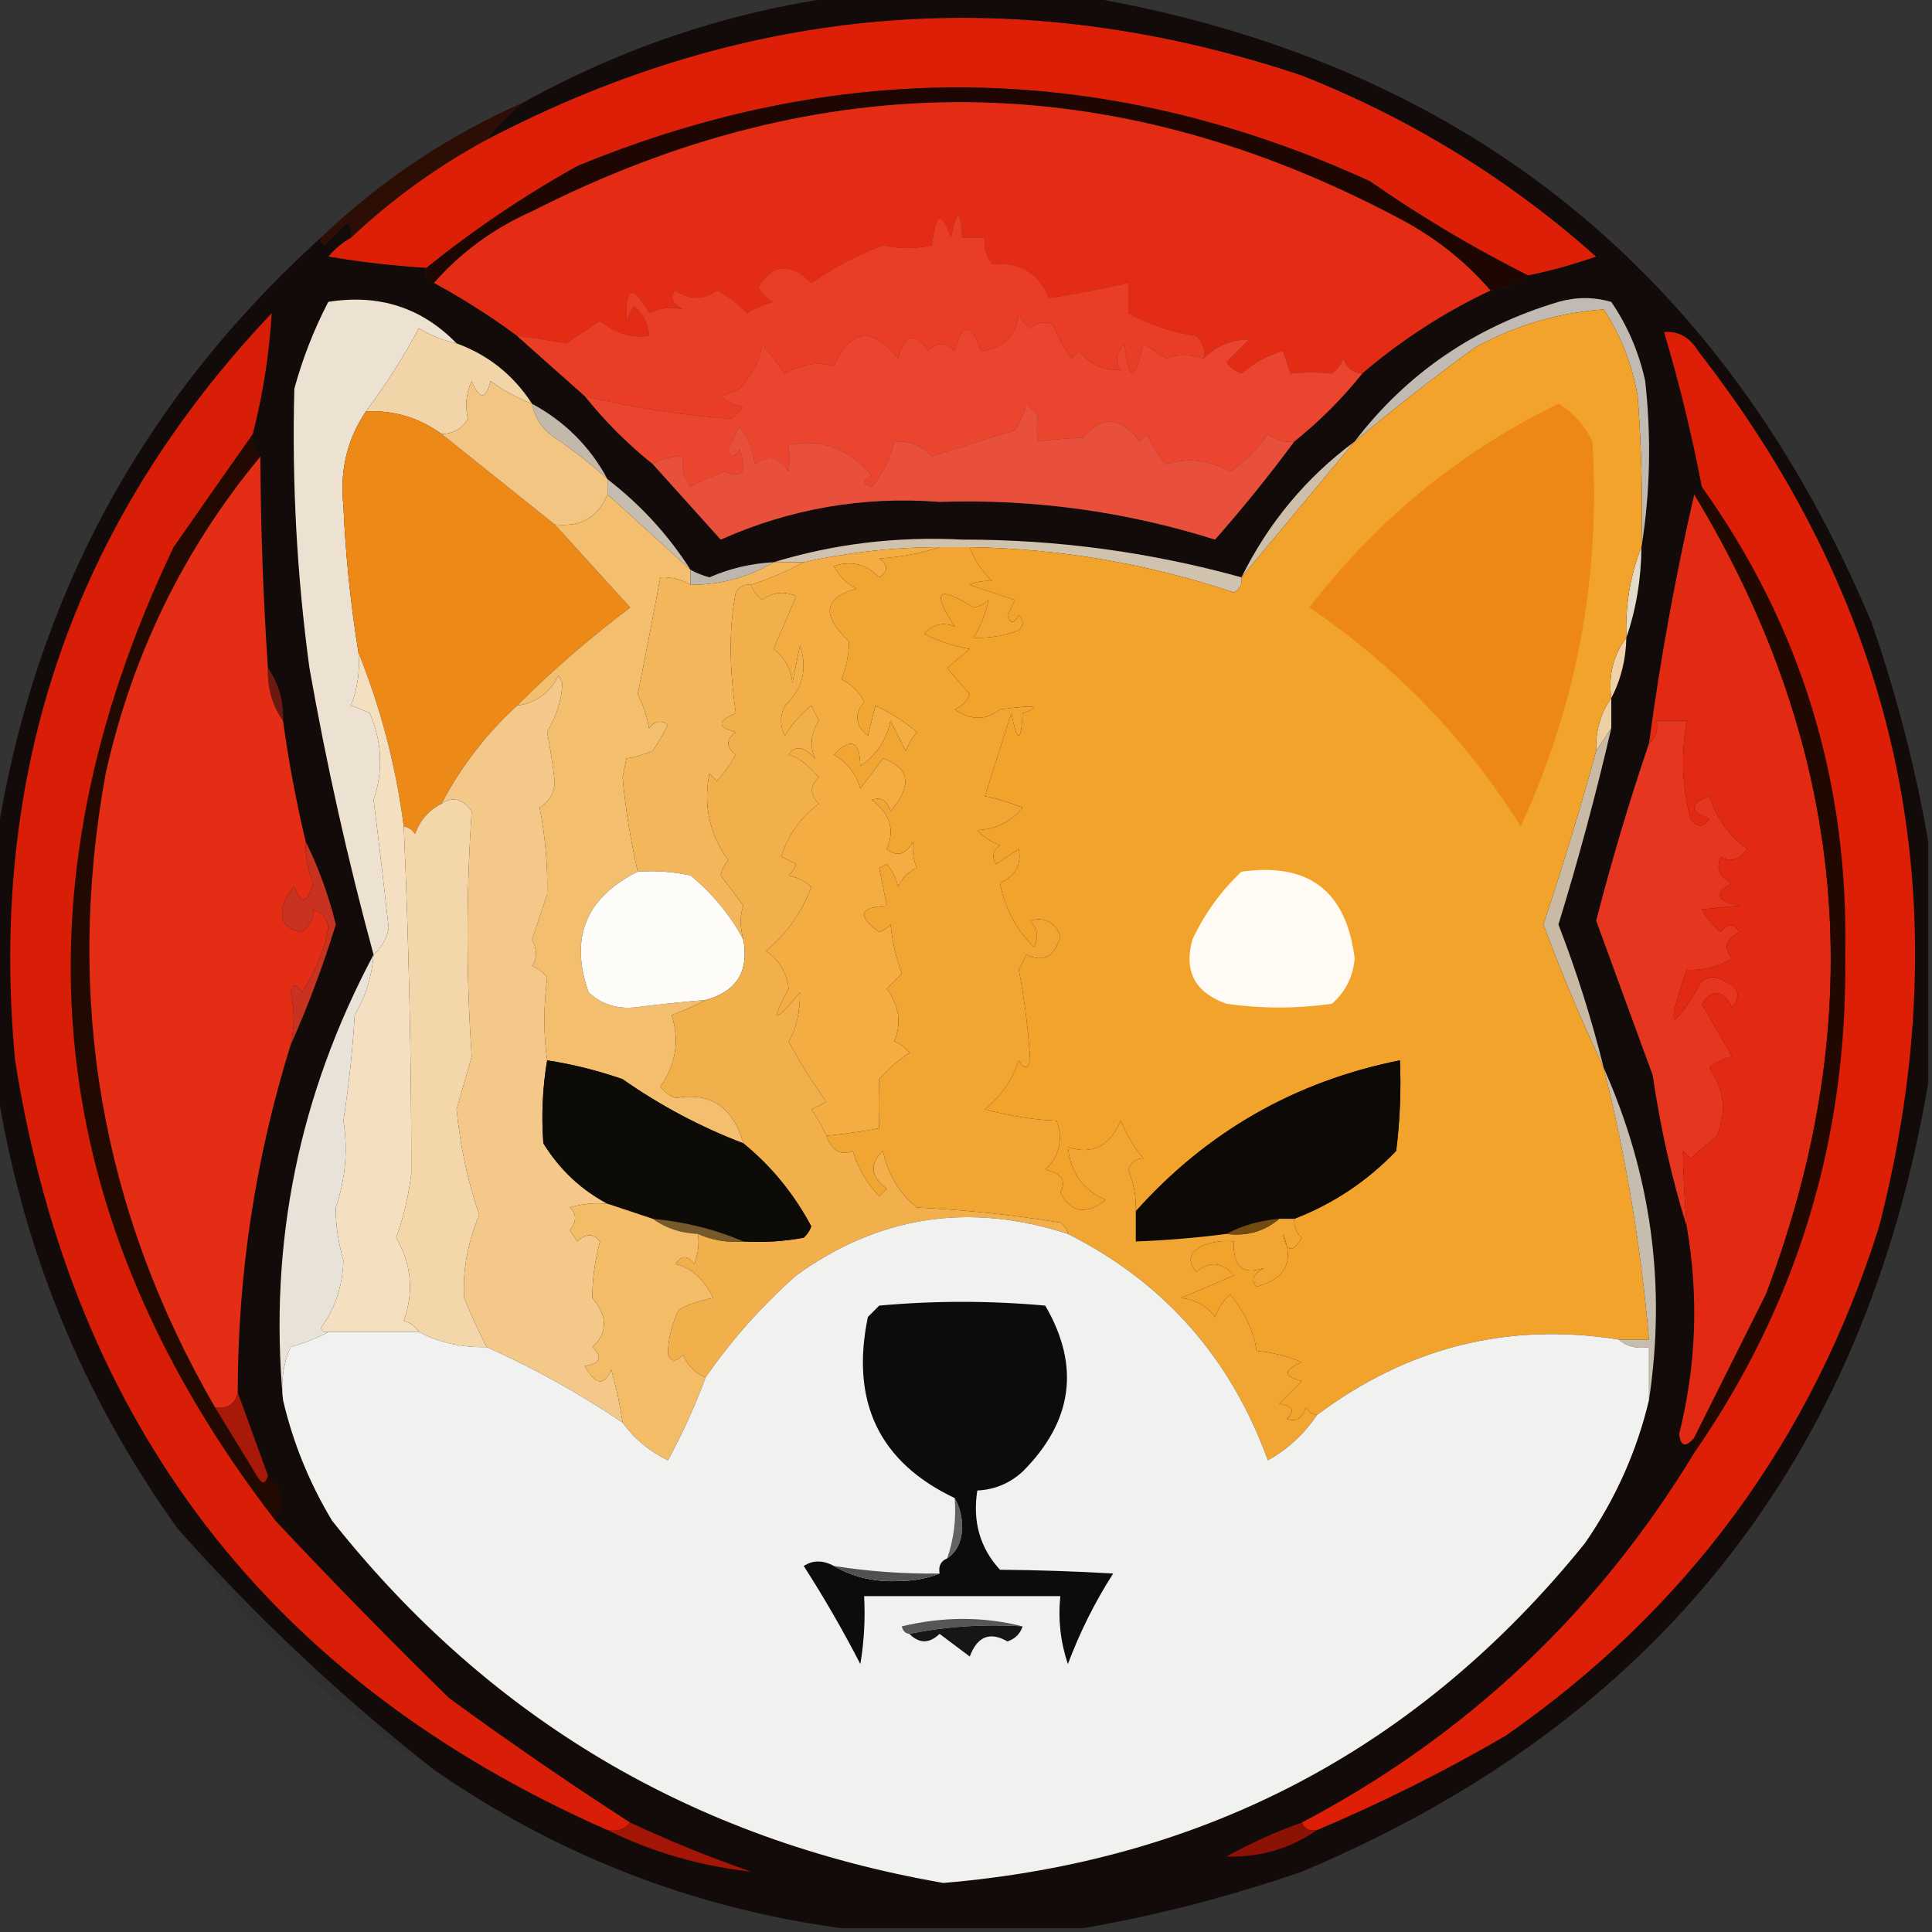 <?xml version="1.0" encoding="UTF-8"?>
<!DOCTYPE svg PUBLIC "-//W3C//DTD SVG 1.1//EN" "http://www.w3.org/Graphics/SVG/1.1/DTD/svg11.dtd">
<svg xmlns="http://www.w3.org/2000/svg" version="1.1" width="256px" height="256px" style="shape-rendering:geometricPrecision; text-rendering:geometricPrecision; image-rendering:optimizeQuality; fill-rule:evenodd; clip-rule:evenodd" xmlns:xlink="http://www.w3.org/1999/xlink">
<rect width="100%" height="100%" fill="#333333" stroke="none"/>
<g><path style="opacity:1" fill="#de1f07" d="M 202.5,36.5 C 195.269,32.878 188.269,28.711 181.5,24C 146.776,8.139 111.776,7.472 76.5,22C 69.383,25.971 62.716,30.471 56.5,35.5C 52.147,35.235 47.813,34.735 43.5,34C 44.373,32.955 45.373,32.122 46.5,31.5C 51.965,26.36 57.965,22.027 64.5,18.5C 99.21,0.338 135.209,-2.495 172.5,10C 186.94,15.717 199.94,23.717 211.5,34C 208.534,35.047 205.534,35.881 202.5,36.5 Z"/></g>
<g><path style="opacity:1" fill="#1e0702" d="M 202.5,36.5 C 201.07,37.538 199.403,38.204 197.5,38.5C 194.185,34.65 190.185,31.484 185.5,29C 147.378,8.729 109.044,8.396 70.5,28C 65.423,30.257 61.09,33.424 57.5,37.5C 56.662,37.158 56.328,36.492 56.5,35.5C 62.716,30.471 69.383,25.971 76.5,22C 111.776,7.472 146.776,8.139 181.5,24C 188.269,28.711 195.269,32.878 202.5,36.5 Z"/></g>
<g><path style="opacity:1" fill="#2d0e04" d="M 69.5,13.5 C 67.564,14.954 65.897,16.621 64.5,18.5C 57.965,22.027 51.965,26.36 46.5,31.5C 46.631,30.761 46.464,30.094 46,29.5C 45,30.5 44,31.5 43,32.5C 42.601,32.272 42.435,31.938 42.5,31.5C 50.407,23.939 59.407,17.939 69.5,13.5 Z"/></g>
<g><path style="opacity:1" fill="#e42c14" d="M 197.5,38.5 C 191.351,41.409 185.684,45.075 180.5,49.5C 179.25,49.423 178.417,48.756 178,47.5C 177.692,48.308 177.192,48.975 176.5,49.5C 174.737,49.306 172.903,49.306 171,49.5C 170.667,48.5 170.333,47.5 170,46.5C 167.964,47.102 166.13,48.102 164.5,49.5C 163.692,49.192 163.025,48.692 162.5,48C 163.5,47 164.5,46 165.5,45C 163.213,44.972 161.213,45.805 159.5,47.5C 159.719,46.325 159.386,45.325 158.5,44.5C 155.441,44.071 152.441,43.071 149.5,41.5C 149.5,40.167 149.5,38.833 149.5,37.5C 145.764,38.324 142.264,38.991 139,39.5C 137.702,36.21 135.202,34.71 131.5,35C 130.663,33.989 130.33,32.822 130.5,31.5C 129.5,31.5 128.5,31.5 127.5,31.5C 127.307,27.551 126.807,27.551 126,31.5C 124.775,27.82 123.942,28.153 123.5,32.5C 121.176,32.995 119.009,32.995 117,32.5C 113.973,33.604 110.806,35.271 107.5,37.5C 104.785,34.754 102.452,34.921 100.5,38C 100.905,38.945 101.572,39.612 102.5,40C 101.234,40.309 100.067,40.809 99,41.5C 97.846,40.257 96.512,39.257 95,38.5C 93.204,39.767 91.371,39.767 89.5,38.5C 88.707,39.355 89.04,40.189 90.5,41C 88.925,40.621 87.425,40.788 86,41.5C 83.871,37.611 82.871,37.945 83,42.5C 83.333,41.833 83.667,41.167 84,40.5C 85.27,41.705 85.937,43.038 86,44.5C 83.734,44.862 81.568,44.195 79.5,42.5C 77.997,43.523 76.497,44.523 75,45.5C 72.756,45.095 70.589,44.762 68.5,44.5C 65.003,41.917 61.336,39.584 57.5,37.5C 61.09,33.424 65.423,30.257 70.5,28C 109.044,8.396 147.378,8.729 185.5,29C 190.185,31.484 194.185,34.65 197.5,38.5 Z"/></g>
<g><path style="opacity:0.999" fill="#130b0a" d="M 111.5,-0.5 C 122.167,-0.5 132.833,-0.5 143.5,-0.5C 193.489,7.98 228.323,35.647 248,82.5C 251.314,92.095 253.814,101.762 255.5,111.5C 255.5,122.167 255.5,132.833 255.5,143.5C 247.02,193.489 219.353,228.323 172.5,248C 162.905,251.314 153.238,253.814 143.5,255.5C 132.833,255.5 122.167,255.5 111.5,255.5C 91.814,252.827 73.814,245.827 57.5,234.5C 45.188,224.854 33.855,214.188 23.5,202.5C 10.792,184.75 2.792,165.083 -0.5,143.5C -0.5,132.833 -0.5,122.167 -0.5,111.5C 4.392,79.714 18.725,53.047 42.5,31.5C 42.435,31.938 42.601,32.272 43,32.5C 44,31.5 45,30.5 46,29.5C 46.464,30.094 46.631,30.761 46.5,31.5C 45.373,32.122 44.373,32.955 43.5,34C 47.813,34.735 52.147,35.235 56.5,35.5C 56.328,36.492 56.662,37.158 57.5,37.5C 61.336,39.584 65.003,41.917 68.5,44.5C 71.474,47.138 74.474,49.805 77.5,52.5C 80.167,55.833 83.167,58.833 86.5,61.5C 89.502,64.843 92.502,68.176 95.5,71.5C 104.723,67.389 114.39,65.723 124.5,66.5C 136.987,66.097 149.154,67.764 161,71.5C 164.689,67.312 168.189,62.979 171.5,58.5C 174.833,55.833 177.833,52.833 180.5,49.5C 185.684,45.075 191.351,41.409 197.5,38.5C 199.403,38.204 201.07,37.538 202.5,36.5C 205.534,35.881 208.534,35.047 211.5,34C 199.94,23.717 186.94,15.717 172.5,10C 135.209,-2.495 99.21,0.338 64.5,18.5C 65.897,16.621 67.564,14.954 69.5,13.5C 82.654,6.226 96.654,1.56 111.5,-0.5 Z"/></g>
<g><path style="opacity:1" fill="#ede2d1" d="M 60.5,45.5 C 58.742,45.123 57.075,44.456 55.5,43.5C 53.554,47.17 51.221,50.837 48.5,54.5C 46,58.197 45,62.364 45.5,67C 45.786,73.547 46.453,80.047 47.5,86.5C 47.708,88.92 47.374,91.253 46.5,93.5C 47.247,93.737 48.081,94.07 49,94.5C 50.628,98.325 50.795,102.158 49.5,106C 50.21,111.621 50.877,117.288 51.5,123C 51.192,124.459 50.525,125.626 49.5,126.5C 46.102,114.016 43.269,101.349 41,88.5C 39.336,76.209 38.669,63.876 39,51.5C 40.112,47.454 41.612,43.621 43.5,40C 50.218,38.923 55.885,40.756 60.5,45.5 Z"/></g>
<g><path style="opacity:1" fill="#eb452f" d="M 159.5,47.5 C 161.213,45.805 163.213,44.972 165.5,45C 164.5,46 163.5,47 162.5,48C 163.025,48.692 163.692,49.192 164.5,49.5C 166.13,48.102 167.964,47.102 170,46.5C 170.333,47.5 170.667,48.5 171,49.5C 172.903,49.306 174.737,49.306 176.5,49.5C 177.192,48.975 177.692,48.308 178,47.5C 178.417,48.756 179.25,49.423 180.5,49.5C 177.833,52.833 174.833,55.833 171.5,58.5C 170.178,58.67 169.011,58.337 168,57.5C 166.672,59.495 165.005,61.161 163,62.5C 160.214,60.941 157.381,60.608 154.5,61.5C 153.416,60.335 152.583,59.002 152,57.5C 151.667,57.833 151.333,58.167 151,58.5C 148.502,55.19 146.002,55.024 143.5,58C 141.343,58.078 139.343,58.245 137.5,58.5C 137.36,57.431 137.36,56.264 137.5,55C 137,54.5 136.5,54 136,53.5C 135.691,54.766 135.191,55.933 134.5,57C 130.811,58.109 127.145,59.276 123.5,60.5C 122.15,59.05 120.484,58.383 118.5,58.5C 118.033,60.711 117.033,62.711 115.5,64.5C 114.304,64.154 114.304,63.654 115.5,63C 112.358,59.375 108.692,58.042 104.5,59C 104.64,60.264 104.64,61.431 104.5,62.5C 103.251,60.525 101.751,60.191 100,61.5C 99.784,59.616 99.117,57.949 98,56.5C 97.5,57.5 97,58.5 96.5,59.5C 96.846,60.696 97.346,60.696 98,59.5C 99.088,62.492 98.421,63.492 96,62.5C 94.441,63.029 92.941,63.696 91.5,64.5C 90.571,63.311 90.238,61.978 90.5,60.5C 89.041,60.433 87.708,60.766 86.5,61.5C 83.167,58.833 80.167,55.833 77.5,52.5C 84.028,54.056 90.528,55.056 97,55.5C 97.5,55 98,54.5 98.5,54C 97.376,53.751 96.376,53.251 95.5,52.5C 96.247,52.264 97.081,51.93 98,51.5C 99.803,49.516 100.803,47.516 101,45.5C 102,46.833 103,48.167 104,49.5C 106.193,48.227 108.36,47.894 110.5,48.5C 112.738,43.569 115.571,43.235 119,47.5C 119.869,44.237 121.203,43.904 123,46.5C 124.113,45.289 125.28,45.289 126.5,46.5C 127.486,42.625 128.653,42.625 130,46.5C 133,46.167 134.667,44.5 135,41.5C 135.308,42.308 135.808,42.975 136.5,43.5C 137.451,42.674 138.451,42.508 139.5,43C 140.147,44.609 140.98,46.109 142,47.5C 142.333,47.167 142.667,46.833 143,46.5C 144.493,48.348 146.326,49.181 148.5,49C 147.72,47.927 147.887,46.76 149,45.5C 149.542,50.721 150.376,50.721 151.5,45.5C 152.5,46.167 153.5,46.833 154.5,47.5C 156.003,46.948 157.669,46.948 159.5,47.5 Z"/></g>
<g><path style="opacity:1" fill="#ea3d25" d="M 159.5,47.5 C 157.669,46.948 156.003,46.948 154.5,47.5C 153.5,46.833 152.5,46.167 151.5,45.5C 150.376,50.721 149.542,50.721 149,45.5C 147.887,46.76 147.72,47.927 148.5,49C 146.326,49.181 144.493,48.348 143,46.5C 142.667,46.833 142.333,47.167 142,47.5C 140.98,46.109 140.147,44.609 139.5,43C 138.451,42.508 137.451,42.674 136.5,43.5C 135.808,42.975 135.308,42.308 135,41.5C 134.667,44.5 133,46.167 130,46.5C 128.653,42.625 127.486,42.625 126.5,46.5C 125.28,45.289 124.113,45.289 123,46.5C 121.203,43.904 119.869,44.237 119,47.5C 115.571,43.235 112.738,43.569 110.5,48.5C 108.36,47.894 106.193,48.227 104,49.5C 103,48.167 102,46.833 101,45.5C 100.803,47.516 99.803,49.516 98,51.5C 97.081,51.93 96.247,52.264 95.5,52.5C 96.376,53.251 97.376,53.751 98.5,54C 98,54.5 97.5,55 97,55.5C 90.528,55.056 84.028,54.056 77.5,52.5C 74.474,49.805 71.474,47.138 68.5,44.5C 70.589,44.762 72.756,45.095 75,45.5C 76.497,44.523 77.997,43.523 79.5,42.5C 81.568,44.195 83.734,44.862 86,44.5C 85.937,43.038 85.27,41.705 84,40.5C 83.667,41.167 83.333,41.833 83,42.5C 82.871,37.945 83.871,37.611 86,41.5C 87.425,40.788 88.925,40.621 90.5,41C 89.04,40.189 88.707,39.355 89.5,38.5C 91.371,39.767 93.204,39.767 95,38.5C 96.512,39.257 97.846,40.257 99,41.5C 100.067,40.809 101.234,40.309 102.5,40C 101.572,39.612 100.905,38.945 100.5,38C 102.452,34.921 104.785,34.754 107.5,37.5C 110.806,35.271 113.973,33.604 117,32.5C 119.009,32.995 121.176,32.995 123.5,32.5C 123.942,28.153 124.775,27.82 126,31.5C 126.807,27.551 127.307,27.551 127.5,31.5C 128.5,31.5 129.5,31.5 130.5,31.5C 130.33,32.822 130.663,33.989 131.5,35C 135.202,34.71 137.702,36.21 139,39.5C 142.264,38.991 145.764,38.324 149.5,37.5C 149.5,38.833 149.5,40.167 149.5,41.5C 152.441,43.071 155.441,44.071 158.5,44.5C 159.386,45.325 159.719,46.325 159.5,47.5 Z"/></g>
<g><path style="opacity:1" fill="#c0bab2" d="M 217.5,72.5 C 217.666,65.825 217.5,59.158 217,52.5C 216.273,48.311 214.773,44.478 212.5,41C 206.544,41.427 200.878,43.094 195.5,46C 190.005,50 184.671,54.166 179.5,58.5C 186.375,49.495 195.375,43.329 206.5,40C 208.833,39.333 211.167,39.333 213.5,40C 215.668,43.174 217.168,46.674 218,50.5C 218.822,58.012 218.655,65.345 217.5,72.5 Z"/></g>
<g><path style="opacity:1" fill="#f1d4a7" d="M 60.5,45.5 C 64.704,47.033 68.037,49.7 70.5,53.5C 68.574,52.758 66.741,51.758 65,50.5C 64.374,52.991 63.541,52.991 62.5,50.5C 61.758,52.108 61.591,53.775 62,55.5C 61.184,56.823 60.017,57.489 58.5,57.5C 55.528,55.35 52.195,54.35 48.5,54.5C 51.221,50.837 53.554,47.17 55.5,43.5C 57.075,44.456 58.742,45.123 60.5,45.5 Z"/></g>
<g><path style="opacity:1" fill="#c2b8ac" d="M 70.5,53.5 C 74.855,55.855 78.188,59.188 80.5,63.5C 78.329,61.5 75.996,59.666 73.5,58C 71.859,56.871 70.859,55.371 70.5,53.5 Z"/></g>
<g><path style="opacity:1" fill="#ed8917" d="M 48.5,54.5 C 52.195,54.35 55.528,55.35 58.5,57.5C 63.476,61.47 68.476,65.47 73.5,69.5C 76.811,73.147 80.145,76.813 83.5,80.5C 78.16,84.512 73.16,88.845 68.5,93.5C 64.408,97.258 61.075,101.591 58.5,106.5C 56.827,107.343 55.66,108.676 55,110.5C 54.617,109.944 54.117,109.611 53.5,109.5C 52.45,101.475 50.45,93.808 47.5,86.5C 46.453,80.047 45.786,73.547 45.5,67C 45,62.364 46,58.197 48.5,54.5 Z"/></g>
<g><path style="opacity:1" fill="#f2c682" d="M 70.5,53.5 C 70.859,55.371 71.859,56.871 73.5,58C 75.996,59.666 78.329,61.5 80.5,63.5C 80.5,64.167 80.5,64.833 80.5,65.5C 79.266,68.54 76.932,69.873 73.5,69.5C 68.476,65.47 63.476,61.47 58.5,57.5C 60.017,57.489 61.184,56.823 62,55.5C 61.591,53.775 61.758,52.108 62.5,50.5C 63.541,52.991 64.374,52.991 65,50.5C 66.741,51.758 68.574,52.758 70.5,53.5 Z"/></g>
<g><path style="opacity:1" fill="#e9503c" d="M 171.5,58.5 C 168.189,62.979 164.689,67.312 161,71.5C 149.154,67.764 136.987,66.097 124.5,66.5C 114.39,65.723 104.723,67.389 95.5,71.5C 92.502,68.176 89.502,64.843 86.5,61.5C 87.708,60.766 89.041,60.433 90.5,60.5C 90.238,61.978 90.571,63.311 91.5,64.5C 92.941,63.696 94.441,63.029 96,62.5C 98.421,63.492 99.088,62.492 98,59.5C 97.346,60.696 96.846,60.696 96.5,59.5C 97,58.5 97.5,57.5 98,56.5C 99.117,57.949 99.784,59.616 100,61.5C 101.751,60.191 103.251,60.525 104.5,62.5C 104.64,61.431 104.64,60.264 104.5,59C 108.692,58.042 112.358,59.375 115.5,63C 114.304,63.654 114.304,64.154 115.5,64.5C 117.033,62.711 118.033,60.711 118.5,58.5C 120.484,58.383 122.15,59.05 123.5,60.5C 127.145,59.276 130.811,58.109 134.5,57C 135.191,55.933 135.691,54.766 136,53.5C 136.5,54 137,54.5 137.5,55C 137.36,56.264 137.36,57.431 137.5,58.5C 139.343,58.245 141.343,58.078 143.5,58C 146.002,55.024 148.502,55.19 151,58.5C 151.333,58.167 151.667,57.833 152,57.5C 152.583,59.002 153.416,60.335 154.5,61.5C 157.381,60.608 160.214,60.941 163,62.5C 165.005,61.161 166.672,59.495 168,57.5C 169.011,58.337 170.178,58.67 171.5,58.5 Z"/></g>
<g><path style="opacity:1" fill="#c5bdb0" d="M 80.5,63.5 C 84.898,66.895 88.564,70.895 91.5,75.5C 87.833,72.167 84.167,68.833 80.5,65.5C 80.5,64.833 80.5,64.167 80.5,63.5 Z"/></g>
<g><path style="opacity:1" fill="#220901" d="M 33.5,57.5 C 33.557,58.609 33.89,59.609 34.5,60.5C 24.35,72.726 17.517,86.726 14,102.5C 8.566,132.405 13.399,160.405 28.5,186.5C 30.322,189.472 32.156,192.472 34,195.5C 34.69,196.738 35.19,196.738 35.5,195.5C 37.512,197.208 37.846,199.208 36.5,201.5C 5.591,161.42 1.091,118.42 23,72.5C 26.522,67.433 30.022,62.434 33.5,57.5 Z"/></g>
<g><path style="opacity:1" fill="#cebfaa" d="M 179.5,58.5 C 174.47,64.525 169.47,70.525 164.5,76.5C 168.083,69.257 173.083,63.257 179.5,58.5 Z"/></g>
<g><path style="opacity:1" fill="#f3bf6e" d="M 80.5,65.5 C 84.167,68.833 87.833,72.167 91.5,75.5C 91.5,76.167 91.5,76.833 91.5,77.5C 90.292,76.766 88.959,76.433 87.5,76.5C 86.492,81.921 85.492,87.088 84.5,92C 85.227,93.399 85.727,94.899 86,96.5C 86.718,95.549 87.551,95.383 88.5,96C 87.929,97.205 87.262,98.372 86.5,99.5C 85.284,100.002 84.117,100.335 83,100.5C 82.833,101.333 82.667,102.167 82.5,103C 82.855,107.013 83.522,111.179 84.5,115.5C 77.609,118.946 75.442,124.279 78,131.5C 79.648,133.028 81.648,133.695 84,133.5C 87.167,133.099 90.334,132.766 93.5,132.5C 92.123,133.234 90.623,133.901 89,134.5C 90.066,137.851 89.566,141.017 87.5,144C 88.025,144.692 88.692,145.192 89.5,145.5C 94.129,144.667 97.129,146.667 98.5,151.5C 92.825,149.328 87.491,146.495 82.5,143C 79.223,141.857 75.89,141.023 72.5,140.5C 72.014,137.077 72.014,133.411 72.5,129.5C 71.975,128.808 71.308,128.308 70.5,128C 71.198,127.029 71.198,125.863 70.5,124.5C 71.167,122.5 71.833,120.5 72.5,118.5C 72.596,114.731 72.262,110.898 71.5,107C 72.805,106.196 73.471,105.029 73.5,103.5C 73.258,101.392 72.924,99.225 72.5,97C 73.811,94.718 74.478,92.551 74.5,90.5C 74.333,90.167 74.167,89.833 74,89.5C 72.853,91.819 71.019,93.152 68.5,93.5C 73.16,88.845 78.16,84.512 83.5,80.5C 80.145,76.813 76.811,73.147 73.5,69.5C 76.932,69.873 79.266,68.54 80.5,65.5 Z"/></g>
<g><path style="opacity:1" fill="#bdb6ae" d="M 102.5,74.5 C 99.201,76.484 95.534,77.484 91.5,77.5C 91.5,76.833 91.5,76.167 91.5,75.5C 92.265,75.923 93.098,76.257 94,76.5C 96.724,75.313 99.557,74.647 102.5,74.5 Z"/></g>
<g><path style="opacity:1" fill="#cfc2ae" d="M 164.5,76.5 C 164.631,77.376 164.298,78.043 163.5,78.5C 152.149,74.697 140.482,72.697 128.5,72.5C 127.167,72.5 125.833,72.5 124.5,72.5C 118.419,72.514 112.419,73.181 106.5,74.5C 105.167,74.5 103.833,74.5 102.5,74.5C 110.514,72.054 118.847,71.054 127.5,71.5C 140.081,71.484 152.414,73.151 164.5,76.5 Z"/></g>
<g><path style="opacity:1" fill="#e4daca" d="M 217.5,72.5 C 217.461,76.733 216.795,80.733 215.5,84.5C 215.344,80.236 216.011,76.236 217.5,72.5 Z"/></g>
<g><path style="opacity:1" fill="#f3ad42" d="M 124.5,72.5 C 122.031,73.317 119.365,73.817 116.5,74C 117.711,74.893 117.711,75.726 116.5,76.5C 114.809,74.744 112.809,74.244 110.5,75C 111.167,76.333 112.167,77.333 113.5,78C 109.129,79.207 108.795,81.541 112.5,85C 112.507,86.583 112.174,88.249 111.5,90C 112.833,90.667 113.833,91.667 114.5,93C 113.151,94.635 113.318,96.135 115,97.5C 115.333,96.167 115.667,94.833 116,93.5C 117.976,94.428 119.809,95.595 121.5,97C 120.874,97.75 120.374,98.584 120,99.5C 119.333,98.167 118.667,96.833 118,95.5C 117.482,98.023 116.148,100.023 114,101.5C 113.911,98.151 112.744,97.651 110.5,100C 112.259,101.008 113.426,102.508 114,104.5C 115,103.167 116,101.833 117,100.5C 120.568,101.751 120.901,104.084 118,107.5C 117.577,106.044 116.744,105.544 115.5,106C 117.937,107.767 118.604,109.933 117.5,112.5C 118.868,113.594 120.035,113.26 121,111.5C 120.852,112.825 121.018,113.992 121.5,115C 120.333,115.5 119.5,116.333 119,117.5C 118.751,116.376 118.251,115.376 117.5,114.5C 117.167,114.667 116.833,114.833 116.5,115C 116.833,116.667 117.167,118.333 117.5,120C 113.869,120.206 113.535,121.373 116.5,123.5C 117.086,123.291 117.586,122.957 118,122.5C 118.236,124.764 118.736,126.931 119.5,129C 118.833,129.667 118.167,130.333 117.5,131C 119.155,133.247 119.488,135.58 118.5,138C 119.308,138.308 119.975,138.808 120.5,139.5C 119.019,140.48 117.685,141.647 116.5,143C 116.413,145.13 116.413,147.297 116.5,149.5C 114.47,149.894 112.137,150.227 109.5,150.5C 108.972,149.279 108.305,148.113 107.5,147C 108.167,146.667 108.833,146.333 109.5,146C 107.647,143.429 105.981,140.762 104.5,138C 105.515,136.304 106.015,134.137 106,131.5C 102.535,135.668 102.035,135.502 104.5,131C 104.235,128.849 103.235,127.182 101.5,126C 104.278,123.69 106.278,120.857 107.5,117.5C 106.624,116.749 105.624,116.249 104.5,116C 104.957,115.586 105.291,115.086 105.5,114.5C 104.833,114.167 104.167,113.833 103.5,113.5C 104.443,110.6 106.11,108.267 108.5,106.5C 107.289,105.28 107.289,104.113 108.5,103C 107.07,101.326 105.736,100.326 104.5,100C 105.35,98.714 106.517,98.881 108,100.5C 107.256,98.835 107.423,97.169 108.5,95.5C 108.167,94.833 107.833,94.167 107.5,93.5C 106.108,94.605 104.941,95.939 104,97.5C 103.333,96.167 103.333,94.833 104,93.5C 106.368,91.316 107.035,88.649 106,85.5C 105.667,87.167 105.333,88.833 105,90.5C 104.801,88.597 103.967,87.097 102.5,86C 103.5,83.667 104.5,81.333 105.5,79C 103.888,78.28 102.388,78.446 101,79.5C 100.283,78.956 99.783,78.289 99.5,77.5C 101.987,76.677 104.321,75.677 106.5,74.5C 112.419,73.181 118.419,72.514 124.5,72.5 Z"/></g>
<g><path style="opacity:1" fill="#efd2a9" d="M 215.5,84.5 C 215.435,87.428 214.768,90.095 213.5,92.5C 213.111,89.447 213.777,86.78 215.5,84.5 Z"/></g>
<g><path style="opacity:1" fill="#6b1a11" d="M 35.5,88.5 C 36.924,90.514 37.59,92.848 37.5,95.5C 36.076,93.486 35.41,91.152 35.5,88.5 Z"/></g>
<g><path style="opacity:1" fill="#f3b65b" d="M 102.5,74.5 C 103.833,74.5 105.167,74.5 106.5,74.5C 104.321,75.677 101.987,76.677 99.5,77.5C 98.624,77.369 97.957,77.703 97.5,78.5C 96.596,82.957 96.596,88.291 97.5,94.5C 95.009,95.541 95.009,96.374 97.5,97C 96.167,98 96.167,99 97.5,100C 96.789,101.255 95.956,102.421 95,103.5C 94.667,103.167 94.333,102.833 94,102.5C 93.175,106.687 94.008,110.52 96.5,114C 95.978,114.561 95.645,115.228 95.5,116C 96.506,117.338 97.506,118.671 98.5,120C 98.034,121.299 98.034,122.799 98.5,124.5C 96.787,121.275 94.454,118.441 91.5,116C 89.19,115.503 86.857,115.337 84.5,115.5C 83.522,111.179 82.855,107.013 82.5,103C 82.667,102.167 82.833,101.333 83,100.5C 84.117,100.335 85.284,100.002 86.5,99.5C 87.262,98.372 87.929,97.205 88.5,96C 87.551,95.383 86.718,95.549 86,96.5C 85.727,94.899 85.227,93.399 84.5,92C 85.492,87.088 86.492,81.921 87.5,76.5C 88.959,76.433 90.292,76.766 91.5,77.5C 95.534,77.484 99.201,76.484 102.5,74.5 Z"/></g>
<g><path style="opacity:1" fill="#e32d15" d="M 34.5,60.5 C 34.538,69.846 34.871,79.18 35.5,88.5C 35.41,91.152 36.076,93.486 37.5,95.5C 38.245,100.891 39.245,106.224 40.5,111.5C 40.433,113.401 40.767,115.234 41.5,117C 40.763,119.799 39.93,119.966 39,117.5C 37.632,119.027 37.132,120.527 37.5,122C 38.108,122.87 38.941,123.37 40,123.5C 41.098,122.616 41.598,121.616 41.5,120.5C 42.72,120.887 43.386,121.72 43.5,123C 43.017,125.841 41.85,128.674 40,131.5C 39.346,130.304 38.846,130.304 38.5,131.5C 39.053,133.727 39.053,136.061 38.5,138.5C 33.842,153.461 31.509,168.795 31.5,184.5C 31.179,186.048 30.179,186.715 28.5,186.5C 13.399,160.405 8.566,132.405 14,102.5C 17.517,86.726 24.35,72.726 34.5,60.5 Z"/></g>
<g><path style="opacity:1" fill="#eccfa2" d="M 213.5,92.5 C 213.5,93.833 213.5,95.167 213.5,96.5C 212.833,97.5 212.167,98.5 211.5,99.5C 211.41,96.848 212.076,94.514 213.5,92.5 Z"/></g>
<g><path style="opacity:1" fill="#e22911" d="M 224.5,65.5 C 244.864,99.198 248.031,134.532 234,171.5C 230.807,177.886 227.64,184.22 224.5,190.5C 223.35,191.85 222.683,191.684 222.5,190C 224.773,180.915 225.106,171.749 223.5,162.5C 223.212,159.134 223.046,155.8 223,152.5C 223.333,152.833 223.667,153.167 224,153.5C 225.063,152.562 226.23,151.562 227.5,150.5C 228.809,147.348 228.476,144.348 226.5,141.5C 227.376,140.749 228.376,140.249 229.5,140C 228.167,137.667 226.833,135.333 225.5,133C 227.013,130.977 228.346,131.144 229.5,133.5C 230.739,131.993 230.405,130.826 228.5,130C 227.5,129.333 226.5,129.333 225.5,130C 221.313,137.184 220.646,136.684 223.5,128.5C 225.655,128.628 227.655,128.128 229.5,127C 228.332,125.594 228.665,124.428 230.5,123.5C 229.726,122.289 228.893,122.289 228,123.5C 226.978,122.646 226.145,121.646 225.5,120.5C 226.909,120.346 228.576,120.179 230.5,120C 227.332,119.418 226.999,118.418 229.5,117C 227.842,116.275 227.342,115.108 228,113.5C 229.243,114.336 230.41,114.003 231.5,112.5C 229.11,110.733 227.443,108.4 226.5,105.5C 223.833,106.5 223.833,107.5 226.5,108.5C 225.726,109.711 224.893,109.711 224,108.5C 222.894,104.296 222.727,99.963 223.5,95.5C 222.167,95.5 220.833,95.5 219.5,95.5C 219.737,96.791 219.404,97.791 218.5,98.5C 220.012,87.284 222.012,76.284 224.5,65.5 Z"/></g>
<g><path style="opacity:1" fill="#c9baa6" d="M 213.5,96.5 C 211.48,105.246 209.147,113.913 206.5,122.5C 208.906,128.719 210.906,135.052 212.5,141.5C 209.607,135.366 206.94,129.033 204.5,122.5C 207.042,114.876 209.375,107.209 211.5,99.5C 212.167,98.5 212.833,97.5 213.5,96.5 Z"/></g>
<g><path style="opacity:1" fill="#fefcf8" d="M 84.5,115.5 C 86.857,115.337 89.19,115.503 91.5,116C 94.454,118.441 96.787,121.275 98.5,124.5C 99.269,128.725 97.602,131.391 93.5,132.5C 90.334,132.766 87.167,133.099 84,133.5C 81.648,133.695 79.648,133.028 78,131.5C 75.442,124.279 77.609,118.946 84.5,115.5 Z"/></g>
<g><path style="opacity:1" fill="#f3c888" d="M 72.5,140.5 C 71.888,144.163 71.721,147.83 72,151.5C 74.156,154.976 76.99,157.643 80.5,159.5C 78.801,159.34 77.134,159.506 75.5,160C 76.424,160.85 76.424,161.85 75.5,163C 75.833,163.5 76.167,164 76.5,164.5C 77.609,163.41 78.609,163.41 79.5,164.5C 78.81,167.068 78.477,169.568 78.5,172C 80.539,174.385 80.539,176.552 78.5,178.5C 79.902,179.842 79.569,180.676 77.5,181C 78.876,183.543 80.043,183.709 81,181.5C 81.662,183.813 82.162,186.146 82.5,188.5C 76.79,184.645 70.79,181.312 64.5,178.5C 63.406,176.388 62.406,174.221 61.5,172C 61.281,168.386 61.948,164.72 63.5,161C 61.964,156.485 60.964,151.818 60.5,147C 61.167,144.667 61.833,142.333 62.5,140C 61.77,129.254 61.77,118.42 62.5,107.5C 61.272,105.824 59.939,105.491 58.5,106.5C 61.075,101.591 64.408,97.258 68.5,93.5C 71.019,93.152 72.853,91.819 74,89.5C 74.167,89.833 74.333,90.167 74.5,90.5C 74.478,92.551 73.811,94.718 72.5,97C 72.924,99.225 73.258,101.392 73.5,103.5C 73.471,105.029 72.805,106.196 71.5,107C 72.262,110.898 72.596,114.731 72.5,118.5C 71.833,120.5 71.167,122.5 70.5,124.5C 71.198,125.863 71.198,127.029 70.5,128C 71.308,128.308 71.975,128.808 72.5,129.5C 72.014,133.411 72.014,137.077 72.5,140.5 Z"/></g>
<g><path style="opacity:1" fill="#f2a32b" d="M 217.5,72.5 C 216.011,76.236 215.344,80.236 215.5,84.5C 213.777,86.78 213.111,89.447 213.5,92.5C 212.076,94.514 211.41,96.848 211.5,99.5C 209.375,107.209 207.042,114.876 204.5,122.5C 206.94,129.033 209.607,135.366 212.5,141.5C 215.459,153.337 217.459,165.337 218.5,177.5C 217.167,177.5 215.833,177.5 214.5,177.5C 199.868,175.158 186.535,178.491 174.5,187.5C 173.883,187.389 173.383,187.056 173,186.5C 172.577,187.956 171.744,188.456 170.5,188C 171.634,186.984 171.301,186.317 169.5,186C 170.5,185 171.5,184 172.5,183C 170.009,182.374 170.009,181.541 172.5,180.5C 170.577,179.692 168.577,179.192 166.5,179C 166.167,176.476 165,173.976 163,171.5C 162.085,172.328 161.419,173.328 161,174.5C 159.902,173.033 158.402,172.199 156.5,172C 158.833,171 161.167,170 163.5,169C 162.01,167.228 160.343,167.061 158.5,168.5C 157.261,166.993 157.595,165.826 159.5,165C 160.793,164.51 162.127,164.343 163.5,164.5C 163.326,167.845 164.659,169.012 167.5,168C 166.04,168.811 165.707,169.645 166.5,170.5C 170.374,169.419 171.541,167.085 170,163.5C 170.451,165.929 171.285,166.096 172.5,164C 171.748,163.329 171.414,162.496 171.5,161.5C 176.662,159.507 181.162,156.507 185,152.5C 185.499,148.514 185.666,144.514 185.5,140.5C 171.596,143.284 159.929,149.951 150.5,160.5C 150.567,158.599 150.233,156.766 149.5,155C 149.892,153.989 150.559,153.489 151.5,153.5C 150.248,151.999 149.248,150.332 148.5,148.5C 147.051,151.893 144.718,153.06 141.5,152C 141.83,155.356 143.497,157.689 146.5,159C 143.901,161.044 141.901,160.711 140.5,158C 141.345,156.442 140.679,155.442 138.5,155C 140.396,153.192 140.896,151.025 140,148.5C 137.017,148.383 133.85,147.883 130.5,147C 132.604,145.307 134.104,143.14 135,140.5C 135.654,141.696 136.154,141.696 136.5,140.5C 136.267,136.541 135.767,132.541 135,128.5C 135.333,127.833 135.667,127.167 136,126.5C 138.292,127.601 139.792,126.768 140.5,124C 139.687,122.115 138.353,121.449 136.5,122C 137.517,123.049 137.684,124.216 137,125.5C 134.616,123.121 133.116,120.287 132.5,117C 134.545,116.07 135.379,114.57 135,112.5C 134,113.167 133,113.833 132,114.5C 131.383,113.551 131.549,112.718 132.5,112C 131.328,111.581 130.328,110.915 129.5,110C 132.003,109.871 134.003,108.871 135.5,107C 133.503,106.24 131.837,105.74 130.5,105.5C 131.667,101.833 132.833,98.167 134,94.5C 134.807,98.449 135.307,98.449 135.5,94.5C 138.263,93.545 137.263,93.378 132.5,94C 130.663,95.48 128.663,95.48 126.5,94C 127.428,93.612 128.095,92.945 128.5,92C 127.491,90.832 126.491,89.665 125.5,88.5C 126.5,87.667 127.5,86.833 128.5,86C 126.392,85.64 124.392,84.973 122.5,84C 123.572,82.716 124.905,82.383 126.5,83C 123.394,78.302 124.227,77.468 129,80.5C 129.772,80.355 130.439,80.022 131,79.5C 130.598,81.329 129.931,82.996 129,84.5C 131.176,84.572 133.176,84.238 135,83.5C 135.667,82.833 135.667,82.167 135,81.5C 134.346,82.696 133.846,82.696 133.5,81.5C 133.833,80.833 134.167,80.167 134.5,79.5C 132.5,78.833 130.5,78.167 128.5,77.5C 129.262,77.089 130.262,76.923 131.5,77C 130.117,75.729 129.117,74.229 128.5,72.5C 140.482,72.697 152.149,74.697 163.5,78.5C 164.298,78.043 164.631,77.376 164.5,76.5C 169.47,70.525 174.47,64.525 179.5,58.5C 184.671,54.166 190.005,50 195.5,46C 200.878,43.094 206.544,41.427 212.5,41C 214.773,44.478 216.273,48.311 217,52.5C 217.5,59.158 217.666,65.825 217.5,72.5 Z"/></g>
<g><path style="opacity:1" fill="#fffaf4" d="M 164.5,115.5 C 173.406,114.24 178.406,118.073 179.5,127C 179.297,129.406 178.297,131.406 176.5,133C 171.833,133.667 167.167,133.667 162.5,133C 158.335,131.517 156.835,128.684 158,124.5C 159.611,121.062 161.777,118.062 164.5,115.5 Z"/></g>
<g><path style="opacity:1" fill="#ed8814" d="M 206.5,53.5 C 208.453,54.626 209.953,56.292 211,58.5C 212.116,76.356 208.949,93.356 201.5,109.5C 194.184,97.851 184.85,88.184 173.5,80.5C 182.484,68.831 193.484,59.831 206.5,53.5 Z"/></g>
<g><path style="opacity:1" fill="#e6361f" d="M 223.5,162.5 C 221.501,156.074 220.001,149.407 219,142.5C 216.48,135.601 213.98,128.767 211.5,122C 213.568,113.975 215.901,106.141 218.5,98.5C 219.404,97.791 219.737,96.791 219.5,95.5C 220.833,95.5 222.167,95.5 223.5,95.5C 222.727,99.963 222.894,104.296 224,108.5C 224.893,109.711 225.726,109.711 226.5,108.5C 223.833,107.5 223.833,106.5 226.5,105.5C 227.443,108.4 229.11,110.733 231.5,112.5C 230.41,114.003 229.243,114.336 228,113.5C 227.342,115.108 227.842,116.275 229.5,117C 226.999,118.418 227.332,119.418 230.5,120C 228.576,120.179 226.909,120.346 225.5,120.5C 226.145,121.646 226.978,122.646 228,123.5C 228.893,122.289 229.726,122.289 230.5,123.5C 228.665,124.428 228.332,125.594 229.5,127C 227.655,128.128 225.655,128.628 223.5,128.5C 220.646,136.684 221.313,137.184 225.5,130C 226.5,129.333 227.5,129.333 228.5,130C 230.405,130.826 230.739,131.993 229.5,133.5C 228.346,131.144 227.013,130.977 225.5,133C 226.833,135.333 228.167,137.667 229.5,140C 228.376,140.249 227.376,140.749 226.5,141.5C 228.476,144.348 228.809,147.348 227.5,150.5C 226.23,151.562 225.063,152.562 224,153.5C 223.667,153.167 223.333,152.833 223,152.5C 223.046,155.8 223.212,159.134 223.5,162.5 Z"/></g>
<g><path style="opacity:1" fill="#c73320" d="M 40.5,111.5 C 42.204,114.938 43.537,118.604 44.5,122.5C 42.798,128.023 40.798,133.357 38.5,138.5C 39.053,136.061 39.053,133.727 38.5,131.5C 38.846,130.304 39.346,130.304 40,131.5C 41.85,128.674 43.017,125.841 43.5,123C 43.386,121.72 42.72,120.887 41.5,120.5C 41.598,121.616 41.098,122.616 40,123.5C 38.941,123.37 38.108,122.87 37.5,122C 37.132,120.527 37.632,119.027 39,117.5C 39.93,119.966 40.763,119.799 41.5,117C 40.767,115.234 40.433,113.401 40.5,111.5 Z"/></g>
<g><path style="opacity:1" fill="#f2b04c" d="M 99.5,77.5 C 99.783,78.289 100.283,78.956 101,79.5C 102.388,78.446 103.888,78.28 105.5,79C 104.5,81.333 103.5,83.667 102.5,86C 103.967,87.097 104.801,88.597 105,90.5C 105.333,88.833 105.667,87.167 106,85.5C 107.035,88.649 106.368,91.316 104,93.5C 103.333,94.833 103.333,96.167 104,97.5C 104.941,95.939 106.108,94.605 107.5,93.5C 107.833,94.167 108.167,94.833 108.5,95.5C 107.423,97.169 107.256,98.835 108,100.5C 106.517,98.881 105.35,98.714 104.5,100C 105.736,100.326 107.07,101.326 108.5,103C 107.289,104.113 107.289,105.28 108.5,106.5C 106.11,108.267 104.443,110.6 103.5,113.5C 104.167,113.833 104.833,114.167 105.5,114.5C 105.291,115.086 104.957,115.586 104.5,116C 105.624,116.249 106.624,116.749 107.5,117.5C 106.278,120.857 104.278,123.69 101.5,126C 103.235,127.182 104.235,128.849 104.5,131C 102.035,135.502 102.535,135.668 106,131.5C 106.015,134.137 105.515,136.304 104.5,138C 105.981,140.762 107.647,143.429 109.5,146C 108.833,146.333 108.167,146.667 107.5,147C 108.305,148.113 108.972,149.279 109.5,150.5C 110.254,152.505 111.421,153.172 113,152.5C 113.712,154.847 114.879,156.847 116.5,158.5C 116.833,158.167 117.167,157.833 117.5,157.5C 115.34,155.907 115.173,154.24 117,152.5C 117.619,155.579 119.119,158.079 121.5,160C 127.874,160.311 134.207,160.977 140.5,162C 141.056,162.383 141.389,162.883 141.5,163.5C 128.451,159.257 116.451,161.09 105.5,169C 100.892,173.099 96.892,177.599 93.5,182.5C 92.141,181.993 91.141,180.993 90.5,179.5C 89.604,180.506 88.938,180.506 88.5,179.5C 88.525,177.37 89.025,175.37 90,173.5C 91.399,172.773 92.899,172.273 94.5,172C 93.234,169.43 91.567,167.93 89.5,167.5C 90.274,166.289 91.107,166.289 92,167.5C 92.49,166.207 92.657,164.873 92.5,163.5C 94.379,164.341 96.379,164.675 98.5,164.5C 101.187,164.664 103.854,164.497 106.5,164C 106.957,163.586 107.291,163.086 107.5,162.5C 105.188,158.172 102.188,154.505 98.5,151.5C 97.129,146.667 94.129,144.667 89.5,145.5C 88.692,145.192 88.025,144.692 87.5,144C 89.566,141.017 90.066,137.851 89,134.5C 90.623,133.901 92.123,133.234 93.5,132.5C 97.602,131.391 99.269,128.725 98.5,124.5C 98.034,122.799 98.034,121.299 98.5,120C 97.506,118.671 96.506,117.338 95.5,116C 95.645,115.228 95.978,114.561 96.5,114C 94.008,110.52 93.175,106.687 94,102.5C 94.333,102.833 94.667,103.167 95,103.5C 95.956,102.421 96.789,101.255 97.5,100C 96.167,99 96.167,98 97.5,97C 95.009,96.374 95.009,95.541 97.5,94.5C 96.596,88.291 96.596,82.957 97.5,78.5C 97.957,77.703 98.624,77.369 99.5,77.5 Z"/></g>
<g><path style="opacity:1" fill="#0d0b08" d="M 72.5,140.5 C 75.89,141.023 79.223,141.857 82.5,143C 87.491,146.495 92.825,149.328 98.5,151.5C 102.188,154.505 105.188,158.172 107.5,162.5C 107.291,163.086 106.957,163.586 106.5,164C 103.854,164.497 101.187,164.664 98.5,164.5C 94.761,162.898 90.761,161.898 86.5,161.5C 84.5,160.833 82.5,160.167 80.5,159.5C 76.99,157.643 74.156,154.976 72,151.5C 71.721,147.83 71.888,144.163 72.5,140.5 Z"/></g>
<g><path style="opacity:1" fill="#c7bdae" d="M 212.5,141.5 C 218.794,155.624 220.794,170.291 218.5,185.5C 218.5,183.167 218.5,180.833 218.5,178.5C 216.901,178.768 215.568,178.434 214.5,177.5C 215.833,177.5 217.167,177.5 218.5,177.5C 217.459,165.337 215.459,153.337 212.5,141.5 Z"/></g>
<g><path style="opacity:1" fill="#0c0907" d="M 171.5,161.5 C 170.833,161.5 170.167,161.5 169.5,161.5C 166.933,161.721 164.599,162.388 162.5,163.5C 158.519,164.021 154.519,164.354 150.5,164.5C 150.5,163.167 150.5,161.833 150.5,160.5C 159.929,149.951 171.596,143.284 185.5,140.5C 185.666,144.514 185.499,148.514 185,152.5C 181.162,156.507 176.662,159.507 171.5,161.5 Z"/></g>
<g><path style="opacity:1" fill="#f4e0c0" d="M 47.5,86.5 C 50.45,93.808 52.45,101.475 53.5,109.5C 54.17,124.837 54.504,140.171 54.5,155.5C 54.146,158.442 53.48,161.275 52.5,164C 54.532,167.548 54.866,171.214 53.5,175C 54.416,175.278 55.083,175.778 55.5,176.5C 51.5,176.5 47.5,176.5 43.5,176.5C 43.062,176.565 42.728,176.399 42.5,176C 44.413,173.366 45.413,170.366 45.5,167C 44.787,164.484 44.453,162.151 44.5,160C 45.789,156.146 46.123,152.313 45.5,148.5C 46.22,143.863 46.72,139.197 47,134.5C 48.446,132.059 49.279,129.392 49.5,126.5C 50.525,125.626 51.192,124.459 51.5,123C 50.877,117.288 50.21,111.621 49.5,106C 50.795,102.158 50.628,98.325 49,94.5C 48.081,94.07 47.247,93.737 46.5,93.5C 47.374,91.253 47.708,88.92 47.5,86.5 Z"/></g>
<g><path style="opacity:1" fill="#210801" d="M 225.5,64.5 C 238.644,82.942 244.977,103.608 244.5,126.5C 244.85,150.771 238.184,172.771 224.5,192.5C 224.5,191.833 224.5,191.167 224.5,190.5C 227.64,184.22 230.807,177.886 234,171.5C 248.031,134.532 244.864,99.198 224.5,65.5C 225.167,65.5 225.5,65.167 225.5,64.5 Z"/></g>
<g><path style="opacity:1" fill="#f1a633" d="M 124.5,72.5 C 125.833,72.5 127.167,72.5 128.5,72.5C 129.117,74.229 130.117,75.729 131.5,77C 130.262,76.923 129.262,77.089 128.5,77.5C 130.5,78.167 132.5,78.833 134.5,79.5C 134.167,80.167 133.833,80.833 133.5,81.5C 133.846,82.696 134.346,82.696 135,81.5C 135.667,82.167 135.667,82.833 135,83.5C 133.176,84.238 131.176,84.572 129,84.5C 129.931,82.996 130.598,81.329 131,79.5C 130.439,80.022 129.772,80.355 129,80.5C 124.227,77.468 123.394,78.302 126.5,83C 124.905,82.383 123.572,82.716 122.5,84C 124.392,84.973 126.392,85.64 128.5,86C 127.5,86.833 126.5,87.667 125.5,88.5C 126.491,89.665 127.491,90.832 128.5,92C 128.095,92.945 127.428,93.612 126.5,94C 128.663,95.48 130.663,95.48 132.5,94C 137.263,93.378 138.263,93.545 135.5,94.5C 135.307,98.449 134.807,98.449 134,94.5C 132.833,98.167 131.667,101.833 130.5,105.5C 131.837,105.74 133.503,106.24 135.5,107C 134.003,108.871 132.003,109.871 129.5,110C 130.328,110.915 131.328,111.581 132.5,112C 131.549,112.718 131.383,113.551 132,114.5C 133,113.833 134,113.167 135,112.5C 135.379,114.57 134.545,116.07 132.5,117C 133.116,120.287 134.616,123.121 137,125.5C 137.684,124.216 137.517,123.049 136.5,122C 138.353,121.449 139.687,122.115 140.5,124C 139.792,126.768 138.292,127.601 136,126.5C 135.667,127.167 135.333,127.833 135,128.5C 135.767,132.541 136.267,136.541 136.5,140.5C 136.154,141.696 135.654,141.696 135,140.5C 134.104,143.14 132.604,145.307 130.5,147C 133.85,147.883 137.017,148.383 140,148.5C 140.896,151.025 140.396,153.192 138.5,155C 140.679,155.442 141.345,156.442 140.5,158C 141.901,160.711 143.901,161.044 146.5,159C 143.497,157.689 141.83,155.356 141.5,152C 144.718,153.06 147.051,151.893 148.5,148.5C 149.248,150.332 150.248,151.999 151.5,153.5C 150.559,153.489 149.892,153.989 149.5,155C 150.233,156.766 150.567,158.599 150.5,160.5C 150.5,161.833 150.5,163.167 150.5,164.5C 154.519,164.354 158.519,164.021 162.5,163.5C 165.228,163.829 167.562,163.163 169.5,161.5C 170.167,161.5 170.833,161.5 171.5,161.5C 171.414,162.496 171.748,163.329 172.5,164C 171.285,166.096 170.451,165.929 170,163.5C 171.541,167.085 170.374,169.419 166.5,170.5C 165.707,169.645 166.04,168.811 167.5,168C 164.659,169.012 163.326,167.845 163.5,164.5C 162.127,164.343 160.793,164.51 159.5,165C 157.595,165.826 157.261,166.993 158.5,168.5C 160.343,167.061 162.01,167.228 163.5,169C 161.167,170 158.833,171 156.5,172C 158.402,172.199 159.902,173.033 161,174.5C 161.419,173.328 162.085,172.328 163,171.5C 165,173.976 166.167,176.476 166.5,179C 168.577,179.192 170.577,179.692 172.5,180.5C 170.009,181.541 170.009,182.374 172.5,183C 171.5,184 170.5,185 169.5,186C 171.301,186.317 171.634,186.984 170.5,188C 171.744,188.456 172.577,187.956 173,186.5C 173.383,187.056 173.883,187.389 174.5,187.5C 172.83,190.002 170.664,192.002 168,193.5C 163.066,179.906 154.233,169.906 141.5,163.5C 141.389,162.883 141.056,162.383 140.5,162C 134.207,160.977 127.874,160.311 121.5,160C 119.119,158.079 117.619,155.579 117,152.5C 115.173,154.24 115.34,155.907 117.5,157.5C 117.167,157.833 116.833,158.167 116.5,158.5C 114.879,156.847 113.712,154.847 113,152.5C 111.421,153.172 110.254,152.505 109.5,150.5C 112.137,150.227 114.47,149.894 116.5,149.5C 116.413,147.297 116.413,145.13 116.5,143C 117.685,141.647 119.019,140.48 120.5,139.5C 119.975,138.808 119.308,138.308 118.5,138C 119.488,135.58 119.155,133.247 117.5,131C 118.167,130.333 118.833,129.667 119.5,129C 118.736,126.931 118.236,124.764 118,122.5C 117.586,122.957 117.086,123.291 116.5,123.5C 113.535,121.373 113.869,120.206 117.5,120C 117.167,118.333 116.833,116.667 116.5,115C 116.833,114.833 117.167,114.667 117.5,114.5C 118.251,115.376 118.751,116.376 119,117.5C 119.5,116.333 120.333,115.5 121.5,115C 121.018,113.992 120.852,112.825 121,111.5C 120.035,113.26 118.868,113.594 117.5,112.5C 118.604,109.933 117.937,107.767 115.5,106C 116.744,105.544 117.577,106.044 118,107.5C 120.901,104.084 120.568,101.751 117,100.5C 116,101.833 115,103.167 114,104.5C 113.426,102.508 112.259,101.008 110.5,100C 112.744,97.651 113.911,98.151 114,101.5C 116.148,100.023 117.482,98.023 118,95.5C 118.667,96.833 119.333,98.167 120,99.5C 120.374,98.584 120.874,97.75 121.5,97C 119.809,95.595 117.976,94.428 116,93.5C 115.667,94.833 115.333,96.167 115,97.5C 113.318,96.135 113.151,94.635 114.5,93C 113.833,91.667 112.833,90.667 111.5,90C 112.174,88.249 112.507,86.583 112.5,85C 108.795,81.541 109.129,79.207 113.5,78C 112.167,77.333 111.167,76.333 110.5,75C 112.809,74.244 114.809,74.744 116.5,76.5C 117.711,75.726 117.711,74.893 116.5,74C 119.365,73.817 122.031,73.317 124.5,72.5 Z"/></g>
<g><path style="opacity:1" fill="#dd1f07" d="M 174.5,242.5 C 173.508,242.672 172.842,242.338 172.5,241.5C 194.35,229.984 211.683,213.651 224.5,192.5C 238.184,172.771 244.85,150.771 244.5,126.5C 244.977,103.608 238.644,82.942 225.5,64.5C 224.189,57.646 222.522,50.812 220.5,44C 222.387,43.837 223.887,44.671 225,46.5C 251.971,81.076 259.971,119.742 249,162.5C 240.149,190.673 223.649,213.173 199.5,230C 191.381,234.726 183.048,238.893 174.5,242.5 Z"/></g>
<g><path style="opacity:1" fill="#78592b" d="M 86.5,161.5 C 90.761,161.898 94.761,162.898 98.5,164.5C 96.379,164.675 94.379,164.341 92.5,163.5C 90.214,163.405 88.214,162.738 86.5,161.5 Z"/></g>
<g><path style="opacity:1" fill="#724b11" d="M 169.5,161.5 C 167.562,163.163 165.228,163.829 162.5,163.5C 164.599,162.388 166.933,161.721 169.5,161.5 Z"/></g>
<g><path style="opacity:1" fill="#e8e2d9" d="M 49.5,126.5 C 49.279,129.392 48.446,132.059 47,134.5C 46.72,139.197 46.22,143.863 45.5,148.5C 46.123,152.313 45.789,156.146 44.5,160C 44.453,162.151 44.787,164.484 45.5,167C 45.413,170.366 44.413,173.366 42.5,176C 42.728,176.399 43.062,176.565 43.5,176.5C 42.003,177.306 40.336,177.972 38.5,178.5C 37.526,180.743 37.192,183.076 37.5,185.5C 35.608,164.72 39.608,145.053 49.5,126.5 Z"/></g>
<g><path style="opacity:1" fill="#f3d6a9" d="M 64.5,178.5 C 61.219,178.58 58.219,177.913 55.5,176.5C 55.083,175.778 54.416,175.278 53.5,175C 54.866,171.214 54.532,167.548 52.5,164C 53.48,161.275 54.146,158.442 54.5,155.5C 54.504,140.171 54.17,124.837 53.5,109.5C 54.117,109.611 54.617,109.944 55,110.5C 55.66,108.676 56.827,107.343 58.5,106.5C 59.939,105.491 61.272,105.824 62.5,107.5C 61.77,118.42 61.77,129.254 62.5,140C 61.833,142.333 61.167,144.667 60.5,147C 60.964,151.818 61.964,156.485 63.5,161C 61.948,164.72 61.281,168.386 61.5,172C 62.406,174.221 63.406,176.388 64.5,178.5 Z"/></g>
<g><path style="opacity:1" fill="#f3bc66" d="M 80.5,159.5 C 82.5,160.167 84.5,160.833 86.5,161.5C 88.214,162.738 90.214,163.405 92.5,163.5C 92.657,164.873 92.49,166.207 92,167.5C 91.107,166.289 90.274,166.289 89.5,167.5C 91.567,167.93 93.234,169.43 94.5,172C 92.899,172.273 91.399,172.773 90,173.5C 89.025,175.37 88.525,177.37 88.5,179.5C 88.938,180.506 89.604,180.506 90.5,179.5C 91.141,180.993 92.141,181.993 93.5,182.5C 92.103,186.295 90.436,189.961 88.5,193.5C 86.019,192.28 84.019,190.614 82.5,188.5C 82.162,186.146 81.662,183.813 81,181.5C 80.043,183.709 78.876,183.543 77.5,181C 79.569,180.676 79.902,179.842 78.5,178.5C 80.539,176.552 80.539,174.385 78.5,172C 78.477,169.568 78.81,167.068 79.5,164.5C 78.609,163.41 77.609,163.41 76.5,164.5C 76.167,164 75.833,163.5 75.5,163C 76.424,161.85 76.424,160.85 75.5,160C 77.134,159.506 78.801,159.34 80.5,159.5 Z"/></g>
<g><path style="opacity:1" fill="#a71908" d="M 31.5,184.5 C 32.809,188.086 34.142,191.752 35.5,195.5C 35.19,196.738 34.69,196.738 34,195.5C 32.156,192.472 30.322,189.472 28.5,186.5C 30.179,186.715 31.179,186.048 31.5,184.5 Z"/></g>
<g><path style="opacity:1" fill="#d91e07" d="M 33.5,57.5 C 30.022,62.434 26.522,67.433 23,72.5C 1.091,118.42 5.591,161.42 36.5,201.5C 43.964,209.465 51.631,217.298 59.5,225C 67.392,230.77 75.392,236.27 83.5,241.5C 82.791,242.404 81.791,242.737 80.5,242.5C 35.816,222.819 9.649,188.819 2,140.5C -1.577,102.226 9.757,69.226 36,41.5C 35.684,46.874 34.851,52.208 33.5,57.5 Z"/></g>
<g><path style="opacity:1" fill="#f1f2ef" d="M 141.5,163.5 C 154.233,169.906 163.066,179.906 168,193.5C 170.664,192.002 172.83,190.002 174.5,187.5C 186.535,178.491 199.868,175.158 214.5,177.5C 215.568,178.434 216.901,178.768 218.5,178.5C 218.5,180.833 218.5,183.167 218.5,185.5C 216.885,192.312 214.052,198.645 210,204.5C 188.123,231.579 159.79,246.579 125,249.5C 91.813,243.747 64.813,227.747 44,201.5C 40.975,196.459 38.808,191.126 37.5,185.5C 37.192,183.076 37.526,180.743 38.5,178.5C 40.336,177.972 42.003,177.306 43.5,176.5C 47.5,176.5 51.5,176.5 55.5,176.5C 58.219,177.913 61.219,178.58 64.5,178.5C 70.79,181.312 76.79,184.645 82.5,188.5C 84.019,190.614 86.019,192.28 88.5,193.5C 90.436,189.961 92.103,186.295 93.5,182.5C 96.892,177.599 100.892,173.099 105.5,169C 116.451,161.09 128.451,159.257 141.5,163.5 Z"/></g>
<g><path style="opacity:1" fill="#636363" d="M 126.5,198.5 C 127.156,199.622 127.489,200.955 127.5,202.5C 127.415,204.333 126.748,205.666 125.5,206.5C 126.388,203.946 126.721,201.279 126.5,198.5 Z"/></g>
<g><path style="opacity:1" fill="#0c0c0c" d="M 110.5,207.5 C 113.017,208.973 115.85,209.64 119,209.5C 121.033,209.494 122.866,209.161 124.5,208.5C 124.328,207.508 124.662,206.842 125.5,206.5C 126.748,205.666 127.415,204.333 127.5,202.5C 127.489,200.955 127.156,199.622 126.5,198.5C 116.501,193.752 112.667,185.752 115,174.5C 115.5,174 116,173.5 116.5,173C 123.833,172.333 131.167,172.333 138.5,173C 143.163,180.995 142.163,188.328 135.5,195C 133.783,196.559 131.783,197.392 129.5,197.5C 128.85,201.607 129.85,205.107 132.5,208C 137.557,208.042 142.557,208.208 147.5,208.5C 145.093,212.256 143.093,216.256 141.5,220.5C 140.516,217.572 140.183,214.572 140.5,211.5C 131.833,211.5 123.167,211.5 114.5,211.5C 114.665,214.518 114.498,217.518 114,220.5C 111.7,216.037 109.2,211.704 106.5,207.5C 107.7,206.708 109.033,206.708 110.5,207.5 Z"/></g>
<g><path style="opacity:1" fill="#515150" d="M 110.5,207.5 C 115.13,208.229 119.797,208.563 124.5,208.5C 122.866,209.161 121.033,209.494 119,209.5C 115.85,209.64 113.017,208.973 110.5,207.5 Z"/></g>
<g><path style="opacity:0.376" fill="#2d2d2d" d="M 23.5,202.5 C 33.855,214.188 45.188,224.854 57.5,234.5C 43.943,226.279 32.61,215.612 23.5,202.5 Z"/></g>
<g><path style="opacity:1" fill="#565656" d="M 135.5,215.5 C 130.305,215.179 125.305,215.513 120.5,216.5C 119.957,216.44 119.624,216.107 119.5,215.5C 124.986,214.185 130.32,214.185 135.5,215.5 Z"/></g>
<g><path style="opacity:1" fill="#161616" d="M 120.5,216.5 C 125.305,215.513 130.305,215.179 135.5,215.5C 135.189,216.478 134.522,217.145 133.5,217.5C 131.166,216.159 129.499,216.826 128.5,219.5C 127.167,218.5 125.833,217.5 124.5,216.5C 123.135,217.807 121.802,217.807 120.5,216.5 Z"/></g>
<g><path style="opacity:1" fill="#a31505" d="M 83.5,241.5 C 88.699,243.93 94.032,246.097 99.5,248C 92.818,247.271 86.484,245.438 80.5,242.5C 81.791,242.737 82.791,242.404 83.5,241.5 Z"/></g>
<g><path style="opacity:1" fill="#8c1205" d="M 172.5,241.5 C 172.842,242.338 173.508,242.672 174.5,242.5C 170.921,244.969 166.921,246.136 162.5,246C 165.741,244.211 169.074,242.711 172.5,241.5 Z"/></g>
</svg>
